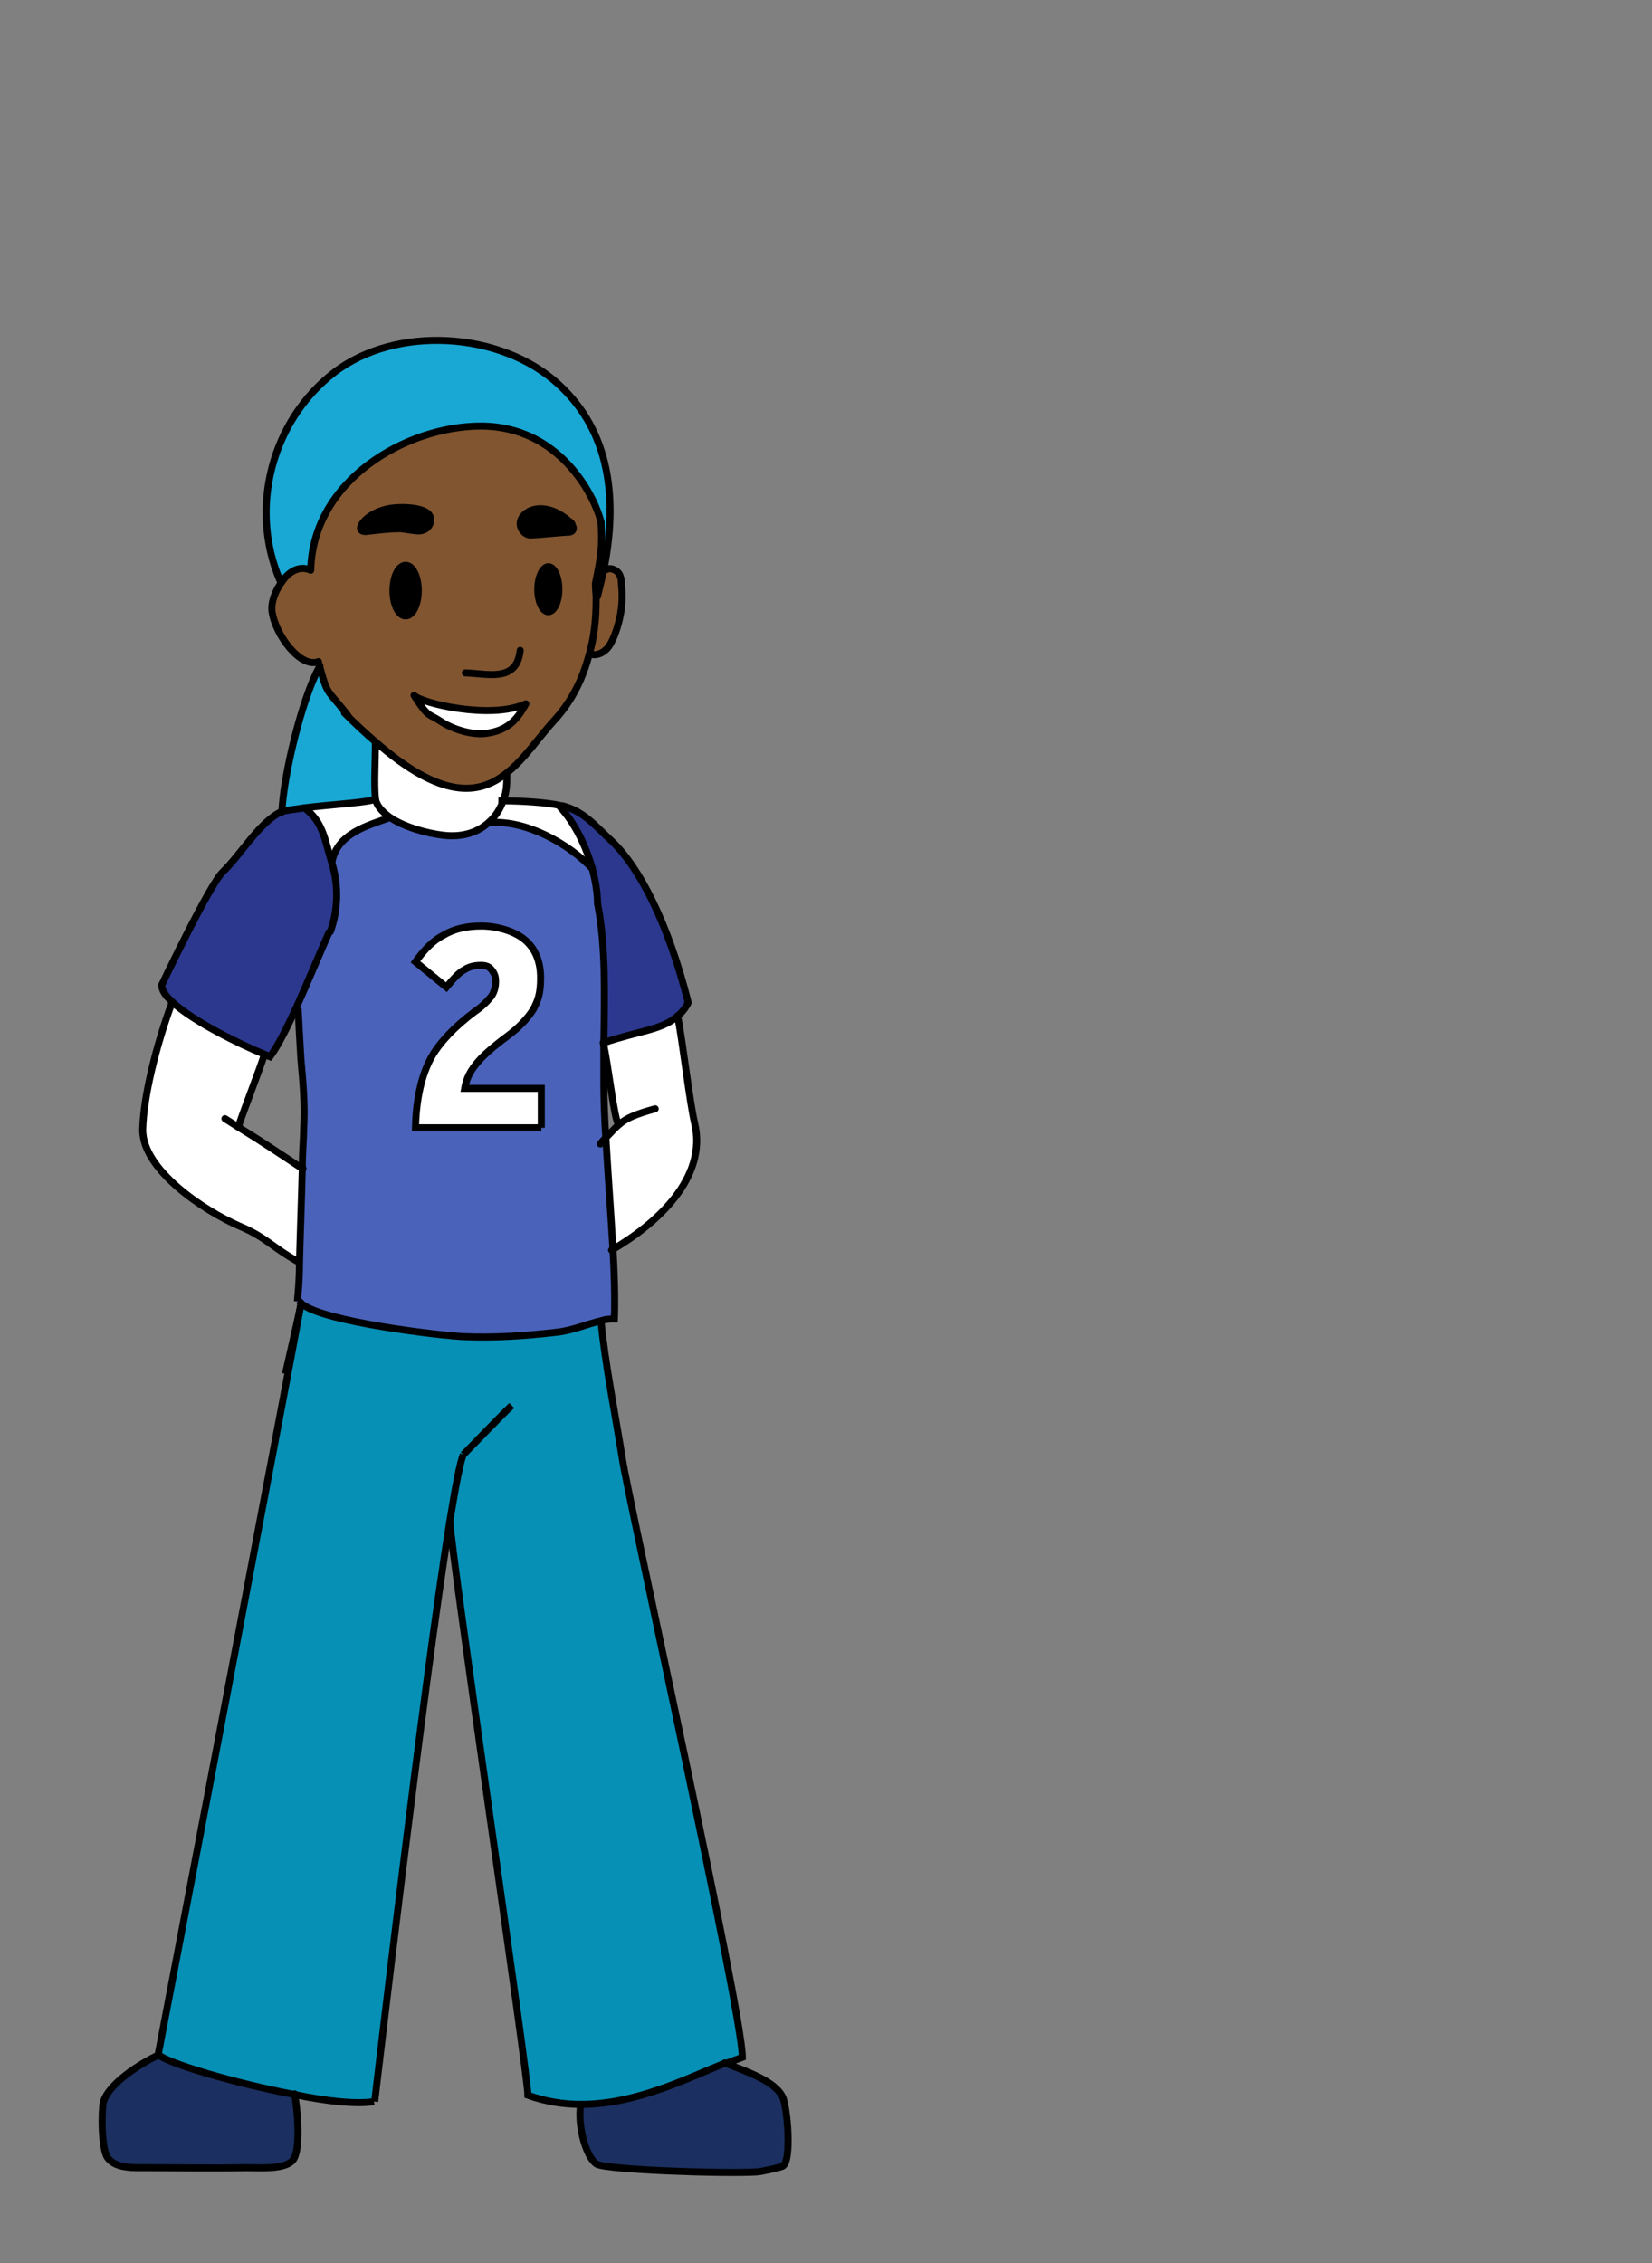 <?xml version="1.0" encoding="UTF-8"?><svg id="africaModest" xmlns="http://www.w3.org/2000/svg" width="235" height="321.9" viewBox="0 0 235 321.9"><rect x="0" y="0" width="235" height="321.9" fill="#808080" stroke="none"/><defs><style>.cls-1{stroke-linecap:round;stroke-linejoin:round;}.cls-1,.cls-2{fill:none;stroke:#000;}.cls-2{stroke-miterlimit:10;}.cls-3,.cls-4,.cls-5,.cls-6,.cls-7,.cls-8,.cls-9,.cls-10,.cls-11{stroke-width:0px;}.cls-4{fill:#4a62ba;}.cls-5{fill:#2b388d;}.cls-6{fill:#1b2f60;}.cls-7{fill:#19a7d4;}.cls-8{fill:#0690b6;}.cls-9{fill:#c48f6f;}.cls-10{fill:#805530;}.cls-11{fill:#fff;}</style></defs><path class="cls-6" d="M14.7,299c-.3,1.3-.3,7,.7,8,1,1.2,2.8,1.3,4.4,1.3,5.1,0,10.1.1,15.2,0,1.8,0,5.4.3,6.6-1,1.1-1.1.9-6.1.3-9.5-8.5-1.6-18.2-4.5-19.4-5.7-2.6,1.2-7.1,4.1-7.8,6.7Z"/><path class="cls-11" d="M33.9,160.3h0c.5-1.6,3.1-8.6,3.7-10.3-3.3-1.4-10-4.7-13-7.4-2.3,6.2-4.1,13.5-4.2,18.2,0,5.7,8.7,11.5,13.8,13.7,3.8,1.6,4.6,3,8.4,5.1h0c.1-4,.3-9.3.4-13.5-3-2-6-4-9.1-5.9Z"/><path class="cls-5" d="M24.5,142.5c3,2.8,9.8,6.1,13,7.4.3.1.6.3.9.4,1.2-1.6,2.5-4.3,3.8-7.1,1.7-3.8,3.4-7.9,4.7-10.8,1.1-3.1,1.2-6.6.2-9.8-1-3.2-1.2-5.8-3.9-7.8-1.5.2-2.8.4-3.2.5-3.2,1.5-5.8,6.1-8.4,8.6-1.9,1.8-8.7,16.1-8.7,16.1,0,.7.5,1.5,1.5,2.4Z"/><path class="cls-8" d="M82.6,299.3c7.9,0,15.1-3.7,20.6-5.9h0c.9-.3,1.7-.7,2.4-.9,0-6.6-16.2-79.2-17.1-85.3-.8-5.2-2.6-13.8-3-19.4-2.2.5-4.4,1.5-6.7,1.7-4.3.5-8.8.8-13.2.6-3.6-.2-19.6-2.1-22.8-4.6,0,0,0,0,0,0-1.4,7.9-20.3,106.7-20.3,106.7,1.2,1.2,10.9,4.1,19.4,5.7,4.7.9,9,1.4,11.3,1,.2-.8,6.9-59.1,10.7-82.6h0c0,3.5,11.1,78.7,11.1,81.7,2.5.9,5,1.3,7.5,1.3Z"/><path class="cls-10" d="M45.4,94.9c1.1,4,1,3.1,3.7,6.5h0c1.5,1.6,3,2.9,4.4,4.1,9.4,8.2,14.7,7.6,18.6,4.5,2.6-2,4.6-5.1,6.8-7.5,2.7-2.9,4.2-6.3,5-9.4.9-3.4,1-6.4,1-8.3,0-1.1-.1-1.8-.1-1.8.8-3.9.9-5.2.8-8.7-.9-3.8-5.9-13.7-17.1-13.7-10.5,0-23.9,7.6-24.2,20.5-1.5-.7-3,.1-4,1.5-1,1.3-1.7,3.1-1.5,4.4.5,3.4,4.1,8.1,6.6,7.1,0,.3.2.6.2.8ZM52,75.5c-.6,0-.9-.3-.6-.9.4-.8,1.6-1.8,3.6-2.3,1.6-.4,7-.5,6.2,2-.2.6-.7,1-1.4,1.1-.6.1-2.3-.3-2.9-.3-1.7,0-3,.2-4.9.4ZM55.9,84c0-2,.8-3.6,1.8-3.6s1.8,1.6,1.8,3.6-.8,3.6-1.8,3.6-1.8-1.6-1.8-3.6ZM62.7,102.6c-1.7-1.2-1.7-.4-3.8-3.7,1,1.1,10.9,3.5,15.9,1.2-1.3,2.4-2.6,3.8-5.6,4.2-1.8.3-4.7-.5-6.5-1.7ZM75.5,76.2c-.8,0-1.5-.8-1.5-1.6,0-.8.6-1.5,1.4-1.8,2-.8,4.2.1,5.6,1.4.2.2.4.4.5.6,0,.3,0,.6,0,.8-.2.2-.5.3-.8.2-.3,0-4.4.4-5.1.4ZM76.5,83.8c0-1.8.7-3.2,1.5-3.2s1.5,1.5,1.5,3.2-.7,3.2-1.5,3.2-1.5-1.4-1.5-3.2Z"/><path class="cls-7" d="M47.5,52.9c-8.8,6.8-12.2,19.2-7.7,29.5h.2c1.1-1.3,2.6-2.1,4-1.4.3-12.9,13.7-20.5,24.2-20.5,11.3,0,16.3,9.9,17.1,13.7.2,3.6,0,4.8-.8,8.7,0,0,0,.7.1,1.8h.2c.4-1.3.7-2.6.9-3.8,2.1-10,.9-19.7-6.4-26.3-8.2-7.5-23.2-8.4-32-1.7Z"/><path class="cls-7" d="M49,101.4c-2.7-3.4-2.6-2.5-3.7-6.5-2.5,4.6-5.1,15.5-5.3,20.6.4-.2,1.6-.4,3.2-.5,3.9-.4,9.8-.8,10.1-1.3h0s0,0,0,0c-.2-2.6,0-4.6,0-8.1-1.4-1.2-2.8-2.5-4.4-4.1h0Z"/><path class="cls-4" d="M85.5,187.8c.6-.1,1.1-.2,1.7-.2.1-3,0-6.4-.2-9.9-.3-5.1-.7-10.6-1-15.6-.2-2.7-.3-5.4-.3-7.8s0-3.9,0-5.9c0,0,0,0,0,0,0,0,0,0,0,0,.2-6.7.4-13.8-.9-19.8,0-1.5-.3-3.2-.7-4.8h0c-3.4-3.7-9.6-7.1-14.7-6.7-1.6,1.5-3.8,2.2-6.5,1.9-2.5-.3-5.7-1.2-7.7-2.6-3.1,1.1-7.6,2.2-8.2,6.4,1,3.2.9,6.7-.2,9.8-1.3,2.8-3,7-4.7,10.8h.2c0,0,.3,5.8.4,7.3.3,3.3.6,6.6.4,9.9,0,1.3-.2,3.3-.2,5.7-.1,4.2-.3,9.4-.4,13.5,0,2.4-.2,4.3-.3,5.4,0,.2.3.4.5.5,3.2,2.5,19.3,4.4,22.8,4.6,4.4.2,8.9,0,13.2-.6,2.3-.3,4.5-1.3,6.7-1.7ZM77,160.4h-17.9c.1-4.2.9-7.6,2.3-10.1,1.2-2.1,3.3-4.3,6.1-6.4,1.2-.8,1.9-1.6,2.4-2.2.4-.6.6-1.3.6-2.1s-.2-1.2-.6-1.7-.9-.6-1.5-.6c-.9,0-1.7.2-2.3.6-.8.4-1.6,1.3-2.6,2.5l-4.4-3.6c1.3-1.8,2.6-3.1,4-3.8,1.5-.9,3.3-1.3,5.4-1.3s4.7.7,6.2,2c1.5,1.3,2.2,3.1,2.2,5.4s-.4,3.2-1,4.4c-.8,1.3-2.1,2.7-3.9,4-2,1.5-3.5,2.8-4.4,4-.8,1-1.3,2.1-1.5,3.3h10.9v5.6Z"/><path class="cls-11" d="M43.3,114.9c2.7,2,2.9,4.6,3.9,7.8.7-4.2,5.2-5.3,8.2-6.4-1.1-.8-1.9-1.7-2-2.7-.3.4-6.2.8-10.1,1.3Z"/><path class="cls-3" d="M51.4,74.7c-.3.6,0,.9.6.9,1.9-.2,3.2-.4,4.9-.4.6,0,2.3.4,2.9.3.6,0,1.2-.6,1.4-1.1.8-2.6-4.6-2.5-6.2-2-2,.5-3.3,1.5-3.6,2.3Z"/><path class="cls-11" d="M69.6,117c.9-.8,1.6-1.9,2-3.1.4-1.2.6-2.5.5-3.9-3.9,3.1-9.2,3.7-18.6-4.5,0,3.5-.2,5.5,0,8.1,0,0,0,0,0,0h0c.1,1,.9,1.9,2,2.7,2,1.4,5.2,2.3,7.7,2.6,2.7.3,4.9-.4,6.5-1.9Z"/><path class="cls-9" d="M53.4,113.6s0,0,0,0c0,0,0,0,0,0Z"/><path class="cls-3" d="M57.7,80.4c-1,0-1.8,1.6-1.8,3.6s.8,3.6,1.8,3.6,1.8-1.6,1.8-3.6-.8-3.6-1.8-3.6Z"/><path class="cls-11" d="M59.1,160.4h17.9v-5.6h-10.9c.2-1.2.7-2.3,1.5-3.3.9-1.1,2.4-2.4,4.4-4,1.9-1.3,3.2-2.7,3.9-4,.7-1.2,1-2.7,1-4.4s-.7-4.1-2.2-5.4c-1.5-1.3-3.5-2-6.2-2s-3.9.4-5.4,1.3c-1.3.8-2.6,2.1-4,3.8l4.4,3.6c1-1.3,1.9-2.1,2.6-2.5.6-.4,1.4-.6,2.3-.6s1.1.2,1.5.6.6,1,.6,1.7-.2,1.5-.6,2.1c-.4.6-1.2,1.3-2.4,2.2-2.9,2.1-4.9,4.2-6.1,6.4-1.4,2.6-2.2,5.9-2.3,10.1Z"/><path class="cls-11" d="M58.9,98.8c2.1,3.3,2,2.5,3.8,3.7,1.8,1.2,4.7,2,6.5,1.7,2.9-.4,4.3-1.8,5.6-4.2-5,2.3-14.9-.1-15.9-1.2Z"/><path class="cls-11" d="M69.6,117c5.1-.4,11.3,3,14.7,6.7h0c-.9-3.3-2.6-6.6-4.6-8.9v-.3c-1.8-.4-5.9-.7-8.1-.7-.4,1.2-1.1,2.3-2,3.1Z"/><path class="cls-3" d="M74,74.6c0,.8.7,1.6,1.5,1.6.6,0,4.8-.4,5.1-.4.3,0,.6,0,.8-.2.2-.2.2-.5,0-.8,0-.3-.3-.5-.5-.6-1.4-1.3-3.7-2.3-5.6-1.4-.8.3-1.4,1-1.4,1.8Z"/><path class="cls-3" d="M78.1,80.5c-.8,0-1.5,1.5-1.5,3.2s.7,3.2,1.5,3.2,1.5-1.4,1.5-3.2-.7-3.2-1.5-3.2Z"/><path class="cls-5" d="M79.8,114.5v.3c2,2.3,3.7,5.6,4.6,8.9.4,1.6.7,3.3.7,4.8,1.2,6,1,13.2.9,19.8,5-1.7,8.3-1.8,10.5-3.8s1-1.1,1.5-1.9c-2.9-11.5-7-19.3-10.9-23-2.4-2.3-3.9-4.3-7-5,0,0-.1,0-.2,0Z"/><path class="cls-6" d="M82.6,299.3c-.5,3.3.9,7.7,2.3,8.5,1.4.8,18.1,1.4,22.8,1.1.4,0,3.2-.6,3.6-.8,1.4-.6.7-8.6,0-9.9-1.1-2.2-4.9-3.5-8.2-4.8h0c-5.5,2.2-12.7,5.9-20.6,5.9Z"/><path class="cls-10" d="M83.8,93h.5c.7.2,1.4-.2,2-.7.5-.5.9-1.2,1.1-1.9.9-2.3,1.3-4.8,1-7.3,0-.6-.2-1.2-.5-1.7s-1.1-.7-1.6-.4h-.3c-.3,1.2-.6,2.5-.9,3.8h-.2c0,1.8,0,4.9-1,8.3Z"/><path class="cls-4" d="M85.8,148.3s0,0,0,0h0c0,0,0,0,0,0Z"/><path class="cls-11" d="M88.1,160c-.6.5-1.2,1.2-2.1,2.1.3,5.1.7,10.5,1,15.6,6.3-3.6,13.7-10.3,11.8-18.1-.7-2.9-1.7-11.6-2.4-15.2-2.2,2-5.5,2.1-10.5,3.8h0c.7,3,1.6,11.3,2.2,11.7Z"/><path class="cls-2" d="M53.4,113.6s0,0,0,0c-.2-2.6,0-4.6,0-8.1"/><path class="cls-2" d="M72.1,109.9c0,1.4,0,2.7-.5,3.9-.4,1.2-1.1,2.3-2,3.1-1.6,1.5-3.8,2.2-6.5,1.9-2.5-.3-5.7-1.2-7.7-2.6-1.1-.8-1.9-1.7-2-2.7"/><path class="cls-2" d="M70.9,113.9c.2,0,.4,0,.7,0,2.2,0,6.3.2,8.2.7,0,0,.1,0,.2,0,3.1.8,4.6,2.8,7,5,3.9,3.7,8,11.5,10.9,23-.4.8-.9,1.4-1.5,1.9-2.2,2-5.5,2.1-10.5,3.8,0,0,0,0,0,0"/><path class="cls-2" d="M53.4,113.6s0,0,0,0h0c-.3.5-6.2.8-10.1,1.3-1.5.2-2.8.4-3.2.5-3.2,1.5-5.8,6.1-8.4,8.6-1.9,1.8-8.7,16.1-8.7,16.1,0,.7.5,1.5,1.5,2.4,3,2.8,9.8,6.1,13,7.4.3.1.6.3.9.4,1.2-1.6,2.5-4.3,3.8-7.1,1.7-3.8,3.4-7.9,4.7-10.8"/><path class="cls-2" d="M85,128.5c1.2,6,1,13.2.9,19.8h0c0,2.1,0,4.1,0,6s.1,5,.3,7.8c.3,5.1.7,10.5,1,15.6.2,3.5.3,6.9.2,9.9-.6,0-1.1,0-1.7.2-2.2.5-4.4,1.5-6.7,1.7-4.3.5-8.8.8-13.2.6-3.6-.2-19.6-2.1-22.8-4.6-.2-.2-.4-.4-.5-.5"/><path class="cls-2" d="M42.4,143.6c0-.2,0-.2,0-.2,0,0,.3,5.7.4,7.2.3,3.3.6,6.6.4,9.9,0,1.3-.2,3.3-.2,5.7-.1,4.2-.3,9.4-.4,13.5,0,2.4-.2,4.3-.3,5.4"/><path class="cls-2" d="M103.2,293.4c-5.5,2.2-12.7,5.9-20.6,5.9-2.4,0-5-.4-7.5-1.3,0-3-11.1-78.2-11.1-81.7"/><path class="cls-2" d="M85.5,187.5c0,.1,0,.3,0,.4.5,5.6,2.2,14.3,3,19.4.9,6.1,17.1,78.7,17.1,85.3-.8.3-1.6.6-2.4.9"/><path class="cls-2" d="M42.8,185.6s0,0,0,0c-.1.6-2.2,9.8-2.2,9.8"/><path class="cls-2" d="M53.2,298.9h0c-2.3.4-6.6,0-11.3-1-8.5-1.6-18.2-4.5-19.4-5.7,0,0,18.9-98.8,20.3-106.7"/><path class="cls-2" d="M65.9,206.9c-.4.9-1.1,4.4-1.9,9.4-3.8,23.5-10.6,81.8-10.7,82.6"/><path class="cls-2" d="M72.8,199.9c-1.9,1.8-5.9,6-6.9,7"/><path class="cls-1" d="M22.5,292.3c-2.6,1.2-7.1,4.1-7.8,6.7-.3,1.3-.3,7,.7,8,1,1.2,2.8,1.3,4.4,1.3,5.1,0,10.1.1,15.2,0,1.8,0,5.4.3,6.6-1,1.1-1.1.9-6.1.3-9.5"/><path class="cls-1" d="M82.6,299.3h0c-.5,3.3.9,7.7,2.3,8.5,1.4.8,18.1,1.4,22.8,1.1.4,0,3.2-.6,3.6-.8,1.4-.6.7-8.6,0-9.9-1.1-2.2-4.9-3.5-8.2-4.8h0"/><path class="cls-1" d="M96.4,144.5c.7,3.6,1.7,12.2,2.4,15.2,1.9,7.8-5.4,14.4-11.8,18.1"/><path class="cls-1" d="M85.8,148.3s0,0,0,0c.7,2.9,1.6,11.2,2.2,11.6,0,0,0,0,.1,0"/><path class="cls-1" d="M93.2,157.7c-2.9.8-4,1.3-5.1,2.2-.6.5-1.2,1.2-2.1,2.1-.2.2-.4.4-.6.7"/><path class="cls-1" d="M37.6,150c-.5,1.7-3.2,8.6-3.7,10.3"/><path class="cls-1" d="M24.5,142.5h0c-2.3,6.2-4.1,13.5-4.2,18.2,0,5.7,8.7,11.5,13.8,13.7,3.8,1.6,4.6,3,8.4,5.1"/><path class="cls-1" d="M32,159.1c.6.4,1.3.8,1.9,1.2,3.1,1.9,6.1,3.9,9.1,5.9,0,0,0,0,.1,0"/><path class="cls-1" d="M43.3,114.9c2.7,2,2.9,4.6,3.9,7.8,1,3.2.9,6.7-.2,9.8"/><path class="cls-1" d="M79.7,114.8c2.1,2.3,3.7,5.6,4.6,8.9.4,1.6.7,3.3.7,4.8"/><path class="cls-2" d="M47.2,122.7c.7-4.2,5.2-5.3,8.2-6.4"/><path class="cls-2" d="M69.4,117c0,0,.2,0,.3,0,5.1-.4,11.3,3,14.7,6.7"/><path class="cls-2" d="M77,160.4h-17.9c.1-4.2.9-7.6,2.3-10.1,1.2-2.1,3.3-4.3,6.1-6.4,1.2-.8,1.9-1.6,2.4-2.2.4-.6.6-1.3.6-2.1s-.2-1.2-.6-1.7-.9-.6-1.5-.6c-.9,0-1.7.2-2.3.6-.8.4-1.6,1.3-2.6,2.5l-4.4-3.6c1.3-1.8,2.6-3.1,4-3.8,1.5-.9,3.3-1.3,5.4-1.3s4.7.7,6.2,2c1.5,1.3,2.2,3.1,2.2,5.4s-.4,3.2-1,4.4c-.8,1.3-2.1,2.7-3.9,4-2,1.5-3.5,2.8-4.4,4-.8,1-1.3,2.1-1.5,3.3h10.9v5.6Z"/><path class="cls-1" d="M85.5,74.3c.2,3.6,0,4.8-.8,8.7,0,0,0,.7.1,1.8,0,1.8,0,4.9-1,8.3-.8,3.1-2.3,6.5-5,9.4-2.2,2.4-4.2,5.5-6.8,7.5-3.9,3.1-9.2,3.7-18.6-4.5-1.4-1.2-2.8-2.5-4.4-4.1"/><path class="cls-1" d="M76.5,83.8c0,1.8.7,3.2,1.5,3.2s1.5-1.4,1.5-3.2-.7-3.2-1.5-3.2-1.5,1.5-1.5,3.2Z"/><path class="cls-1" d="M55.9,84c0,2,.8,3.6,1.8,3.6s1.8-1.6,1.8-3.6-.8-3.6-1.8-3.6-1.8,1.6-1.8,3.6Z"/><path class="cls-1" d="M74,92.5c-.5,4.6-4.6,3.3-7.8,3.2"/><path class="cls-1" d="M74.8,100.1c-5,2.3-14.9-.1-15.9-1.2,2.1,3.3,2,2.5,3.8,3.7,1.8,1.2,4.7,2,6.5,1.7,2.9-.4,4.3-1.8,5.6-4.2Z"/><path class="cls-1" d="M85.5,74.3c-.9-3.8-5.9-13.7-17.1-13.7-10.5,0-23.9,7.6-24.2,20.5-1.5-.7-3,.1-4,1.5-1,1.3-1.7,3.1-1.5,4.4.5,3.4,4.1,8.1,6.6,7.1,0,.3.2.6.2.8,1.1,4,1,3.1,3.7,6.5.1.1.2.3.3.4"/><path class="cls-1" d="M39.8,82.5c-4.4-10.3-1.1-22.7,7.7-29.5,8.8-6.8,23.8-5.9,32,1.7,7.3,6.7,8.4,16.3,6.4,26.3-.3,1.3-.6,2.6-.9,3.8"/><path class="cls-1" d="M61.2,74.4c-.2.6-.7,1-1.4,1.1-.6.1-2.3-.3-2.9-.3-1.7,0-3,.2-4.9.4-.6,0-.9-.3-.6-.9.4-.8,1.6-1.8,3.6-2.3,1.6-.4,7-.5,6.2,2Z"/><path class="cls-1" d="M75.4,72.7c-.8.3-1.4,1-1.4,1.8,0,.8.7,1.6,1.5,1.6.6,0,4.8-.4,5.1-.4.3,0,.6,0,.8-.2.2-.2.2-.5,0-.8,0-.3-.3-.5-.5-.6-1.4-1.3-3.7-2.3-5.6-1.4Z"/><path class="cls-1" d="M86.3,81c.5-.3,1.2,0,1.6.4s.5,1.1.5,1.7c.3,2.5-.1,5-1,7.3-.3.7-.6,1.4-1.1,1.9-.5.5-1.2.9-2,.8"/><path class="cls-1" d="M45.5,94.7c0,0,0,.1-.1.2-2.5,4.6-5.1,15.5-5.3,20.6"/></svg>